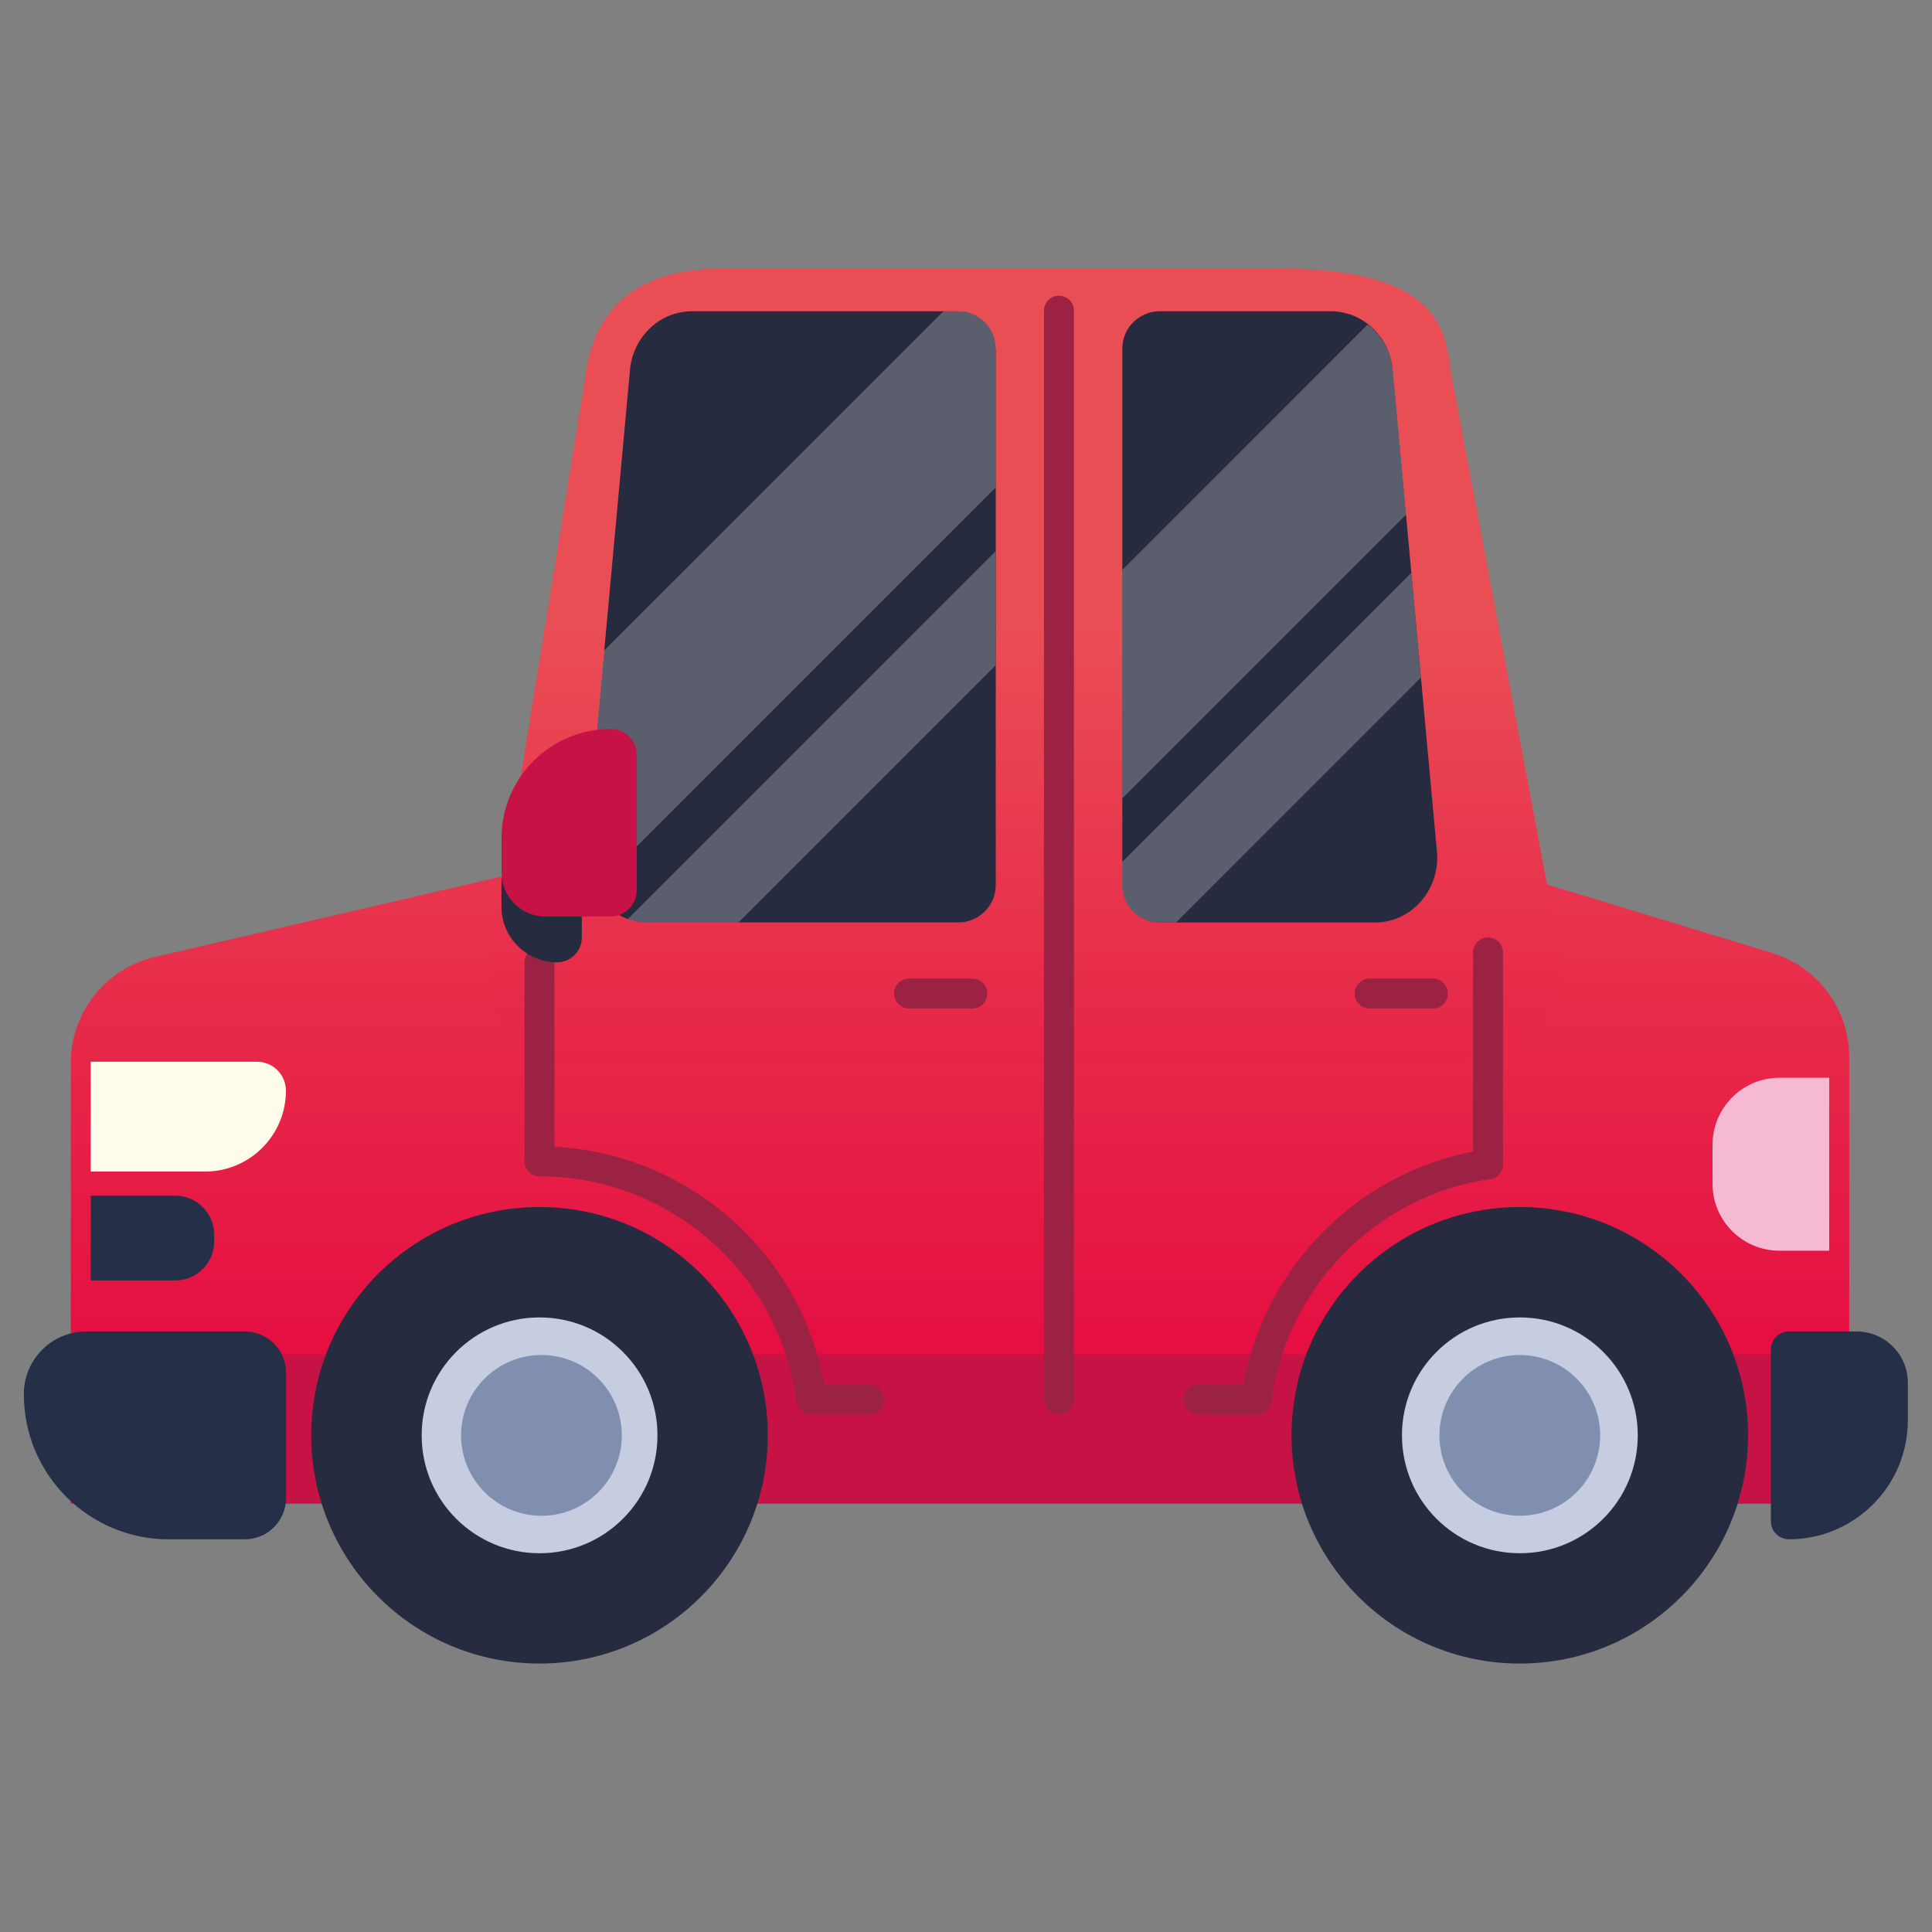 <svg width="20" height="20" viewBox="0 0 20 20" fill="none" xmlns="http://www.w3.org/2000/svg">
<rect x="0" y="0" width="20" height="20" fill="#808080" stroke="none"/>
<path d="M19.143 15.564H0.733V11.004C0.733 10.479 1.094 10.025 1.605 9.906L5.19 9.074H15.746L18.344 9.865C18.818 10.009 19.143 10.447 19.143 10.943V15.566V15.564Z" fill="url(#paint0_linear_87_7943)"/>
<path d="M18.291 15.564H1.636C1.138 15.564 0.734 15.331 0.734 15.044V14.542C0.734 14.255 1.138 14.022 1.636 14.022H18.291C18.789 14.022 19.193 14.255 19.193 14.542V15.044C19.193 15.331 18.789 15.564 18.291 15.564Z" fill="#C71246"/>
<path d="M0.895 13.783H2.534C2.769 13.783 2.961 13.974 2.961 14.21V15.509C2.961 15.744 2.769 15.935 2.534 15.935H1.747C0.919 15.935 0.247 15.263 0.247 14.435V14.43C0.247 14.073 0.536 13.783 0.894 13.783H0.895Z" fill="#252F47"/>
<path d="M18.518 15.934C18.415 15.934 18.332 15.851 18.332 15.748V13.969C18.332 13.866 18.415 13.783 18.518 13.783H19.218C19.512 13.783 19.75 14.021 19.75 14.314V14.703C19.75 15.383 19.197 15.935 18.517 15.935L18.518 15.934Z" fill="#252F47"/>
<path d="M15.078 10.989H5.859C5.379 10.989 5.008 10.519 5.075 9.994L6.06 3.897C6.114 3.465 6.339 2.779 7.487 2.779H13.23C14.901 2.779 14.965 3.414 15.019 3.847L16.172 9.994C16.239 10.521 15.558 10.989 15.078 10.989Z" fill="url(#paint1_linear_87_7943)"/>
<path d="M7.948 14.858C7.948 13.553 6.89 12.495 5.585 12.495C4.28 12.495 3.222 13.553 3.222 14.858C3.222 16.163 4.28 17.221 5.585 17.221C6.89 17.221 7.948 16.163 7.948 14.858Z" fill="#272B3F"/>
<path d="M5.586 13.638H5.585C4.911 13.638 4.365 14.184 4.365 14.858V14.859C4.365 15.533 4.911 16.079 5.585 16.079H5.586C6.26 16.079 6.806 15.533 6.806 14.859V14.858C6.806 14.184 6.26 13.638 5.586 13.638Z" fill="#C6CDE0"/>
<path d="M18.096 14.858C18.096 13.553 17.038 12.495 15.733 12.495C14.428 12.495 13.37 13.553 13.37 14.858C13.37 16.163 14.428 17.221 15.733 17.221C17.038 17.221 18.096 16.163 18.096 14.858Z" fill="#272B3F"/>
<path d="M15.734 13.638H15.733C15.059 13.638 14.513 14.184 14.513 14.858V14.859C14.513 15.533 15.059 16.079 15.733 16.079H15.734C16.408 16.079 16.954 15.533 16.954 14.859V14.858C16.954 14.184 16.408 13.638 15.734 13.638Z" fill="#C6CDE0"/>
<path d="M8.997 14.643H8.399C8.321 14.643 8.256 14.585 8.246 14.508C8.072 13.179 6.928 12.177 5.586 12.177C5.501 12.177 5.431 12.108 5.431 12.022C5.431 11.937 5.501 11.867 5.586 11.867C7.039 11.867 8.281 12.918 8.533 14.333H8.999C9.084 14.333 9.153 14.402 9.153 14.488C9.153 14.574 9.084 14.643 8.999 14.643H8.997Z" fill="#9C2243"/>
<path d="M13.008 14.645L12.409 14.643C12.323 14.643 12.254 14.572 12.254 14.487C12.254 14.401 12.323 14.332 12.409 14.332L12.874 14.334C13.097 13.078 14.109 12.085 15.382 11.898C15.466 11.885 15.545 11.944 15.558 12.028C15.57 12.113 15.511 12.192 15.427 12.205C14.246 12.378 13.315 13.326 13.161 14.511C13.151 14.587 13.086 14.645 13.008 14.645Z" fill="#9C2243"/>
<path d="M10.962 14.643C10.877 14.643 10.807 14.574 10.807 14.488V3.216C10.807 3.13 10.877 3.061 10.962 3.061C11.048 3.061 11.117 3.13 11.117 3.216V14.488C11.117 14.574 11.048 14.643 10.962 14.643Z" fill="#9C2243"/>
<path d="M5.585 12.176C5.499 12.176 5.43 12.107 5.43 12.021V9.962C5.43 9.876 5.499 9.807 5.585 9.807C5.671 9.807 5.74 9.876 5.74 9.962V12.021C5.74 12.107 5.671 12.176 5.585 12.176Z" fill="#9C2243"/>
<path d="M15.404 12.207C15.319 12.207 15.249 12.138 15.249 12.052V9.86C15.249 9.774 15.319 9.705 15.404 9.705C15.49 9.705 15.559 9.774 15.559 9.86V12.052C15.559 12.138 15.49 12.207 15.404 12.207Z" fill="#9C2243"/>
<path d="M10.066 10.44H9.41C9.325 10.44 9.255 10.371 9.255 10.285C9.255 10.2 9.325 10.13 9.41 10.13H10.066C10.152 10.13 10.221 10.2 10.221 10.285C10.221 10.371 10.152 10.44 10.066 10.44Z" fill="#9C2243"/>
<path d="M14.834 10.44H14.178C14.093 10.44 14.023 10.371 14.023 10.285C14.023 10.2 14.093 10.13 14.178 10.13H14.834C14.92 10.13 14.989 10.2 14.989 10.285C14.989 10.371 14.92 10.44 14.834 10.44Z" fill="#9C2243"/>
<path d="M0.94 10.991H2.661C2.827 10.991 2.96 11.126 2.96 11.291C2.96 11.753 2.585 12.128 2.123 12.128H0.939V10.991H0.94Z" fill="#FFFCEB"/>
<path d="M0.94 12.378H1.815C2.037 12.378 2.217 12.558 2.217 12.78V12.853C2.217 13.075 2.037 13.255 1.815 13.255H0.94V12.378Z" fill="#252F47"/>
<path d="M18.936 12.947H18.42C18.039 12.947 17.728 12.638 17.728 12.255V11.85C17.728 11.468 18.038 11.157 18.42 11.157H18.936V12.947Z" fill="#F6B9D4"/>
<path d="M10.306 3.609C10.306 3.396 10.134 3.222 9.92 3.222H7.163C6.841 3.222 6.568 3.47 6.524 3.804L6.067 8.782C6.013 9.187 6.315 9.549 6.707 9.549H9.921C10.134 9.549 10.308 9.376 10.308 9.162V3.608L10.306 3.609Z" fill="#272B3F"/>
<path d="M14.872 8.782L14.415 3.804C14.371 3.47 14.098 3.222 13.776 3.222H12.005C11.792 3.222 11.618 3.395 11.618 3.609V9.164C11.618 9.376 11.791 9.55 12.005 9.55H14.232C14.625 9.55 14.926 9.189 14.872 8.783V8.782Z" fill="#272B3F"/>
<path opacity="0.24" d="M10.306 3.609C10.306 3.396 10.134 3.222 9.92 3.222H9.767L6.253 6.735L6.066 8.782C6.046 8.937 6.077 9.086 6.145 9.209L10.306 5.048V3.608V3.609Z" fill="white"/>
<path opacity="0.24" d="M10.306 5.706L6.499 9.514C6.563 9.536 6.633 9.549 6.705 9.549H7.645L10.305 6.889V5.706H10.306Z" fill="white"/>
<path opacity="0.24" d="M14.414 3.804C14.389 3.62 14.293 3.464 14.159 3.358L11.618 5.9V8.265L14.555 5.328L14.415 3.803L14.414 3.804Z" fill="white"/>
<path opacity="0.24" d="M14.609 5.931L11.617 8.923V9.162C11.617 9.375 11.789 9.549 12.003 9.549H12.175L14.708 7.015L14.609 5.931Z" fill="white"/>
<path d="M5.449 8.882H5.708C5.882 8.882 6.023 9.023 6.023 9.196V9.705C6.023 9.847 5.908 9.962 5.766 9.962C5.449 9.962 5.191 9.704 5.191 9.386V9.137C5.191 8.995 5.305 8.88 5.448 8.88L5.449 8.882Z" fill="#272B3F"/>
<path d="M6.321 7.545C6.47 7.545 6.591 7.666 6.591 7.814V9.218C6.591 9.366 6.47 9.487 6.321 9.487H5.643C5.394 9.487 5.192 9.284 5.192 9.036V8.676C5.192 8.052 5.698 7.546 6.323 7.546L6.321 7.545Z" fill="#C71246"/>
<path d="M6.437 14.859C6.437 14.4 6.065 14.027 5.605 14.027C5.146 14.027 4.773 14.4 4.773 14.859C4.773 15.319 5.146 15.691 5.605 15.691C6.065 15.691 6.437 15.319 6.437 14.859Z" fill="#808FAF"/>
<path d="M16.565 14.859C16.565 14.4 16.192 14.027 15.733 14.027C15.273 14.027 14.901 14.4 14.901 14.859C14.901 15.319 15.273 15.691 15.733 15.691C16.192 15.691 16.565 15.319 16.565 14.859Z" fill="#808FAF"/>
<defs>
<linearGradient id="paint0_linear_87_7943" x1="9.938" y1="15.808" x2="9.938" y2="6.009" gradientUnits="userSpaceOnUse">
<stop stop-color="#E4003C"/>
<stop offset="1" stop-color="#EA4E55"/>
</linearGradient>
<linearGradient id="paint1_linear_87_7943" x1="10.622" y1="14.978" x2="10.622" y2="6.387" gradientUnits="userSpaceOnUse">
<stop stop-color="#E4003C"/>
<stop offset="1" stop-color="#EA4E55"/>
</linearGradient>
</defs>
</svg>
